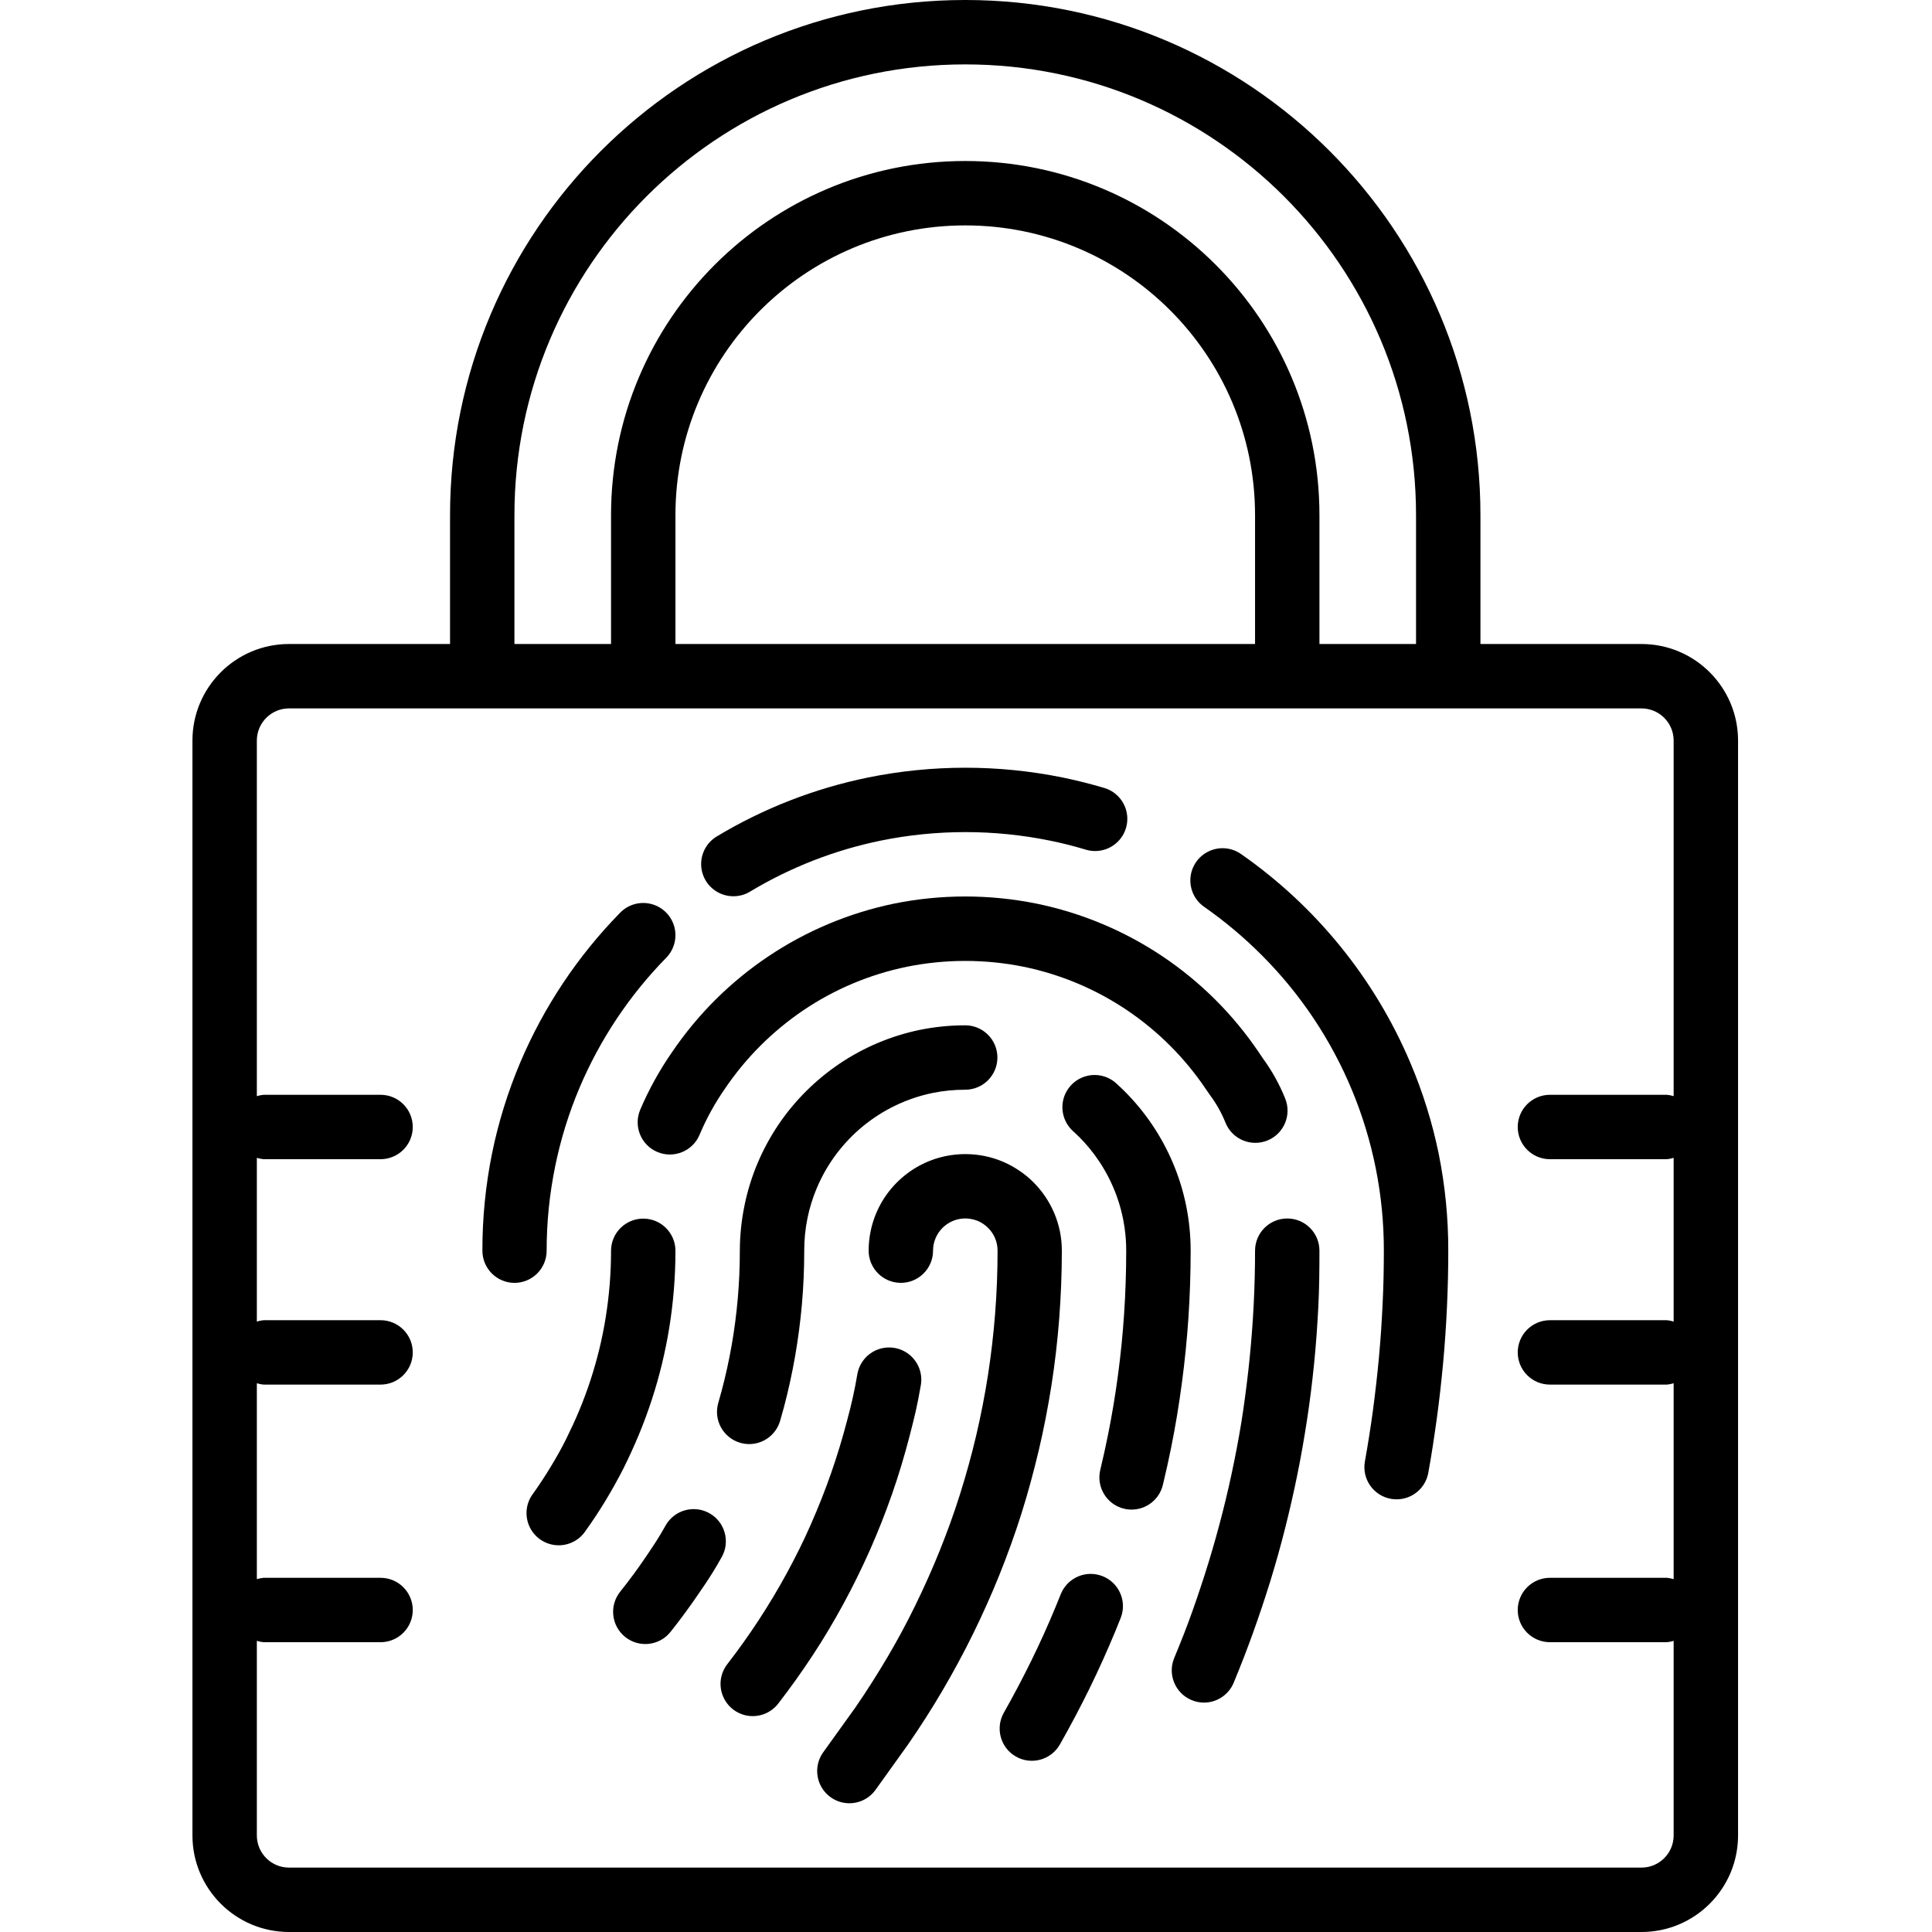 <svg height="512pt" viewBox="-51 0 512 512" width="512pt" xmlns="http://www.w3.org/2000/svg"><path d="m25.602 512h358.398c14.137 0 25.602-11.461 25.602-25.602v-290.133c0-14.137-11.465-25.598-25.602-25.598h-42.668v-34.133c0-75.406-61.125-136.535-136.531-136.535s-136.535 61.129-136.535 136.535v34.133h-42.664c-14.141 0-25.602 11.461-25.602 25.598v290.133c0 14.141 11.461 25.602 25.602 25.602zm59.73-375.465c0-65.98 53.488-119.469 119.469-119.469s119.465 53.488 119.465 119.469v34.133h-25.598v-34.133c0-51.844-42.027-93.867-93.867-93.867-51.844 0-93.867 42.023-93.867 93.867v34.133h-25.602zm196.27 34.133h-153.602v-34.133c0-42.418 34.383-76.801 76.801-76.801 42.414 0 76.801 34.383 76.801 76.801zm-256 17.066h358.398c4.711 0 8.535 3.82 8.535 8.531v94.227c-.586-.184-1.184-.305-1.793-.359h-30.992c-4.715 0-8.535 3.82-8.535 8.535 0 4.711 3.82 8.531 8.535 8.531h30.992c.609-.055 1.207-.172 1.793-.359v43.387c-.586-.184-1.184-.305-1.793-.359h-30.992c-4.715 0-8.535 3.82-8.535 8.531 0 4.715 3.82 8.535 8.535 8.535h30.992c.609-.055 1.207-.176 1.793-.359v51.918c-.586-.184-1.184-.305-1.793-.359h-30.992c-4.715 0-8.535 3.82-8.535 8.535 0 4.711 3.82 8.531 8.535 8.531h30.992c.609-.055 1.207-.172 1.793-.359v51.559c0 4.715-3.824 8.535-8.535 8.535h-358.398c-4.715 0-8.535-3.82-8.535-8.535v-51.559c.582.188 1.184.305 1.793.359h30.992c4.715 0 8.535-3.82 8.535-8.531 0-4.715-3.82-8.535-8.535-8.535h-30.992c-.609.055-1.211.176-1.793.359v-51.918c.582.184 1.184.305 1.793.359h30.992c4.715 0 8.535-3.82 8.535-8.535 0-4.711-3.82-8.531-8.535-8.531h-30.992c-.609.055-1.211.176-1.793.359v-43.387c.582.188 1.184.305 1.793.359h30.992c4.715 0 8.535-3.82 8.535-8.531 0-4.715-3.82-8.535-8.535-8.535h-30.992c-.609.055-1.211.176-1.793.359v-94.227c0-4.711 3.82-8.531 8.535-8.531zm0 0"/><path d="m136.992 401.016c-4.109-2.301-9.309-.836-11.613 3.277-1.816 3.234-2.688 4.523-4.973 7.926-2.289 3.406-4.582 6.504-7.059 9.609-2.941 3.684-2.34 9.055 1.344 11.992 3.684 2.941 9.055 2.34 11.996-1.344 2.762-3.465 5.383-7.039 8.223-11.254 1.934-2.773 3.723-5.641 5.359-8.594 2.305-4.113.836-9.312-3.277-11.613zm0 0"/><path d="m145.152 382.352c.777.227 1.586.344 2.398.344 3.789-.004 7.121-2.508 8.184-6.145l1.023-3.645c1.16-4.402 2.16-8.934 2.945-13.441.785-4.504 1.406-9.172 1.816-13.848.41-4.676.613-9.402.613-14.176-.008-2.891.277-5.773.855-8.609.559-2.742 1.391-5.418 2.48-7.996 5.465-12.945 16.957-22.371 30.723-25.199 2.828-.57 5.711-.855 8.602-.852 4.711 0 8.531-3.82 8.531-8.535 0-4.711-3.82-8.531-8.531-8.531-4.043 0-8.074.406-12.035 1.211-7.629 1.578-14.875 4.637-21.332 8.996-3.164 2.145-6.121 4.586-8.832 7.285-5.453 5.441-9.801 11.891-12.801 18.988-1.531 3.613-2.699 7.371-3.48 11.219-.82 3.957-1.238 7.984-1.246 12.023 0 4.27-.18 8.535-.547 12.691-.367 4.156-.91 8.344-1.621 12.383-.707 4.035-1.594 8.07-2.637 11.996l-.902 3.25c-.637 2.176-.387 4.512.703 6.496 1.086 1.988 2.918 3.461 5.09 4.094zm0 0"/><path d="m263.953 349.148c.383-5.859.582-11.824.582-17.707 0-4.035-.406-8.066-1.215-12.023-.785-3.848-1.957-7.609-3.488-11.227-3.008-7.094-7.352-13.543-12.801-18.988-.715-.715-1.457-1.406-2.203-2.09-2.254-2.055-5.43-2.75-8.336-1.824-2.906.926-5.098 3.332-5.75 6.312-.648 2.977.34 6.078 2.594 8.133.555.504 1.102 1.016 1.629 1.535 1.934 1.938 3.676 4.055 5.207 6.324 4.766 7.055 7.305 15.379 7.285 23.891 0 5.57-.18 11.094-.547 16.574-.363 5.477-.902 10.902-1.621 16.273-.715 5.375-1.602 10.691-2.66 15.949-.625 3.098-1.305 6.184-2.039 9.238-1.109 4.578 1.703 9.191 6.281 10.301.656.164 1.332.242 2.012.238 3.934 0 7.359-2.695 8.285-6.52.797-3.277 1.527-6.574 2.195-9.898 1.137-5.625 2.082-11.312 2.84-17.066.77-5.715 1.355-11.586 1.75-17.426zm0 0"/><path d="m241.203 417.707c-2.105-.84-4.457-.809-6.539.09-2.078.895-3.719 2.582-4.555 4.688l-1.332 3.277c-2 4.848-4.152 9.613-6.449 14.293-2.301 4.684-4.727 9.285-7.289 13.809-2.336 4.094-.906 9.309 3.188 11.645 4.098 2.332 9.309.906 11.645-3.188 2.746-4.832 5.352-9.75 7.809-14.754 2.457-5.008 4.754-10.098 6.895-15.277l1.418-3.508c1.734-4.379-.41-9.336-4.789-11.074zm0 0"/><path d="m224.281 384.375c1.332-5.664 2.457-11.469 3.363-17.227.902-5.762 1.602-11.762 2.055-17.664.453-5.906.699-12.016.699-18.043 0-1.73-.172-3.461-.52-5.16-.34-1.652-.844-3.262-1.5-4.812-1.289-3.035-3.148-5.793-5.48-8.125-1.156-1.164-2.426-2.211-3.789-3.121-2.762-1.879-5.871-3.191-9.148-3.859-3.395-.688-6.895-.688-10.289 0-4.906 1.004-9.41 3.426-12.953 6.965-3.562 3.543-5.996 8.062-7 12.988-.344 1.684-.52 3.398-.52 5.117 0 4.715 3.82 8.535 8.535 8.535 4.711 0 8.531-3.82 8.531-8.535 0-.57.059-1.145.172-1.707.113-.547.277-1.078.496-1.594.43-1.016 1.055-1.941 1.832-2.723.777-.773 1.691-1.395 2.699-1.824 1.613-.688 3.402-.859 5.117-.496.535.109 1.059.27 1.562.477.512.223 1 .492 1.461.801.457.312.887.668 1.277 1.059.777.777 1.395 1.695 1.82 2.707.211.504.375 1.027.484 1.562.117.559.176 1.133.18 1.707 0 5.586-.215 11.211-.648 16.715-.434 5.504-1.066 10.973-1.902 16.352-.836 5.375-1.887 10.707-3.113 15.945-1.23 5.242-2.672 10.422-4.27 15.508-1.594 5.086-3.414 10.07-5.391 15-1.98 4.934-4.148 9.754-6.469 14.508-2.32 4.754-4.812 9.387-7.469 13.867-2.652 4.48-5.504 8.977-8.371 13.133l-8.574 11.945c-1.777 2.48-2.094 5.715-.836 8.492 1.258 2.777 3.902 4.672 6.938 4.973 3.035.297 5.996-1.043 7.773-3.523l8.66-12.09c3.184-4.609 6.246-9.387 9.121-14.293 2.879-4.91 5.598-9.941 8.074-14.988 2.477-5.043 4.855-10.34 6.98-15.621 2.125-5.285 4.113-10.789 5.828-16.215 1.715-5.426 3.25-11.137 4.582-16.734zm0 0"/><path d="m179.508 410.848c2.168-4.883 4.137-9.891 5.879-14.867 1.742-4.973 3.328-10.238 4.668-15.438 1.305-5.059 2.031-7.945 2.977-13.48.512-3.008-.617-6.059-2.965-8.004-2.348-1.945-5.555-2.492-8.414-1.434s-4.934 3.562-5.449 6.57c-.688 4.07-1.578 8.102-2.668 12.082-1.23 4.734-2.664 9.48-4.27 14.078-1.602 4.602-3.41 9.117-5.355 13.57-1.949 4.453-4.098 8.738-6.41 12.996s-4.789 8.371-7.414 12.391c-2.629 4.02-5.438 7.953-8.348 11.715-1.867 2.41-2.309 5.633-1.152 8.457 1.152 2.82 3.723 4.812 6.746 5.227 3.02.41 6.031-.82 7.898-3.23 3.191-4.121 6.262-8.438 9.137-12.801 2.879-4.359 5.609-8.965 8.117-13.574s4.898-9.48 7.023-14.258zm0 0"/><path d="m118.281 380.27c1.246-3.008 2.383-6.078 3.414-9.207 1.016-3.113 1.926-6.281 2.703-9.488.777-3.207 1.449-6.492 1.98-9.805.527-3.312.938-6.664 1.211-10.051.273-3.391.41-6.828.41-10.242 0-4.711-3.82-8.531-8.535-8.531-4.711 0-8.531 3.82-8.531 8.531 0 2.996-.121 5.973-.359 8.91-.238 2.934-.59 5.836-1.051 8.703-.457 2.867-1.023 5.684-1.703 8.473-.684 2.793-1.469 5.539-2.348 8.227s-1.871 5.359-2.953 7.961c-1.082 2.605-2.262 5.121-3.523 7.68-1.266 2.562-2.645 4.961-4.09 7.348-1.441 2.391-2.992 4.73-4.605 7.008-1.902 2.473-2.301 5.789-1.039 8.645 1.258 2.852 3.977 4.793 7.086 5.055 3.109.266 6.113-1.191 7.836-3.793 1.871-2.609 3.645-5.301 5.316-8.062 1.672-2.766 3.242-5.586 4.711-8.465 1.461-2.926 2.816-5.891 4.07-8.895zm0 0"/><path d="m118.664 294.094c-1.836 4.34.191 9.348 4.531 11.188 4.34 1.836 9.352-.191 11.188-4.531 1.812-4.305 4.066-8.406 6.734-12.238 2.758-4.082 5.902-7.891 9.387-11.375 3.484-3.48 7.289-6.621 11.363-9.387 8.309-5.609 17.637-9.531 27.453-11.547 10.219-2.066 20.75-2.066 30.969 0 9.816 2.02 19.145 5.945 27.449 11.555 8.184 5.531 15.23 12.578 20.754 20.762l1.18 1.707c1.715 2.301 3.117 4.816 4.172 7.484 1.855 4.305 6.84 6.309 11.16 4.48 4.316-1.828 6.355-6.797 4.559-11.129-1.496-3.715-3.445-7.23-5.805-10.469l-1.117-1.648c-13.723-20.363-34.879-34.535-58.93-39.473-12.477-2.527-25.336-2.527-37.812 0-24.02 4.98-45.145 19.145-58.879 39.473-3.293 4.754-6.094 9.828-8.355 15.148zm0 0"/><path d="m290.133 322.91c-4.711 0-8.531 3.82-8.531 8.531 0 4.793-.121 9.543-.359 14.262-.238 4.719-.59 9.387-1.059 14.07-.469 4.684-1.043 9.285-1.707 13.875-.664 4.59-1.492 9.133-2.406 13.652-.914 4.523-1.93 8.988-3.055 13.418-1.125 4.426-2.348 8.82-3.68 13.164-1.328 4.344-2.762 8.645-4.266 12.902-1.5 4.258-3.164 8.449-4.891 12.605-1.805 4.348.254 9.34 4.602 11.152 1.035.438 2.152.664 3.277.664 3.449.004 6.562-2.074 7.883-5.262 1.828-4.414 3.566-8.875 5.18-13.383 1.613-4.504 3.148-9.078 4.559-13.652 1.406-4.574 2.723-9.266 3.906-13.961 1.188-4.691 2.27-9.445 3.242-14.234.973-4.785 1.812-9.617 2.562-14.504.75-4.891 1.348-9.766 1.852-14.715.504-4.949.852-9.906 1.117-14.914.266-5.008.309-10.07.309-15.141 0-4.711-3.82-8.531-8.535-8.531zm0 0"/><path d="m85.332 339.977c4.715 0 8.535-3.82 8.535-8.535-.004-7.512.754-15.004 2.262-22.363 1.453-7.137 3.613-14.105 6.449-20.812 5.438-12.824 13.234-24.512 22.98-34.457 2.137-2.18 2.945-5.332 2.125-8.27-.82-2.938-3.145-5.215-6.098-5.973-2.953-.758-6.086.117-8.219 2.293-11.25 11.469-20.238 24.949-26.508 39.742-3.273 7.746-5.773 15.797-7.457 24.035-1.715 8.488-2.574 17.129-2.559 25.789-.012 4.703 3.785 8.527 8.488 8.551zm0 0"/><path d="m143.359 237.516c1.551.004 3.07-.418 4.395-1.219 10.715-6.449 22.453-11.027 34.707-13.535 14.758-2.996 29.969-2.996 44.73 0 3.215.656 6.375 1.449 9.48 2.383 2.934.918 6.133.184 8.379-1.918 2.242-2.098 3.184-5.246 2.461-8.23-.723-2.988-2.996-5.359-5.949-6.203-3.586-1.062-7.234-1.98-10.949-2.746-17.02-3.457-34.559-3.457-51.574 0-14.16 2.895-27.723 8.18-40.109 15.633-3.277 1.98-4.836 5.902-3.809 9.594 1.027 3.691 4.391 6.242 8.223 6.242zm0 0"/><path d="m283.238 252.996c20.844 20.781 32.539 49.016 32.496 78.445 0 2.391-.027 4.766-.078 7.129-.059 2.371-.137 4.727-.254 7.09-.121 2.363-.242 4.711-.402 7.047-.164 2.34-.352 4.688-.562 7-.215 2.312-.453 4.648-.719 6.969-.266 2.324-.547 4.625-.852 6.938-.309 2.312-.648 4.586-1.008 6.879-.359 2.297-.742 4.566-1.152 6.828-.395 2.227.113 4.523 1.41 6.379 1.301 1.855 3.281 3.117 5.512 3.512.492.082.992.125 1.492.125 4.137 0 7.676-2.973 8.398-7.047.418-2.379.852-4.777 1.203-7.168.348-2.391.73-4.828 1.055-7.234.324-2.41.633-4.855.906-7.297.273-2.441.527-4.875.758-7.348.23-2.477.422-4.906.59-7.391.172-2.484.316-4.941.426-7.414.113-2.477.207-4.984.266-7.492.059-2.512.086-5.012.086-7.52.016-8.66-.844-17.301-2.559-25.789-1.703-8.238-4.219-16.293-7.512-24.035-9.453-22.289-25.012-41.453-44.875-55.289-2.504-1.742-5.746-2.016-8.504-.715-2.758 1.297-4.617 3.965-4.871 7.004-.258 3.039 1.125 5.98 3.629 7.723 5.402 3.773 10.465 8.012 15.121 12.672zm0 0"/></svg>